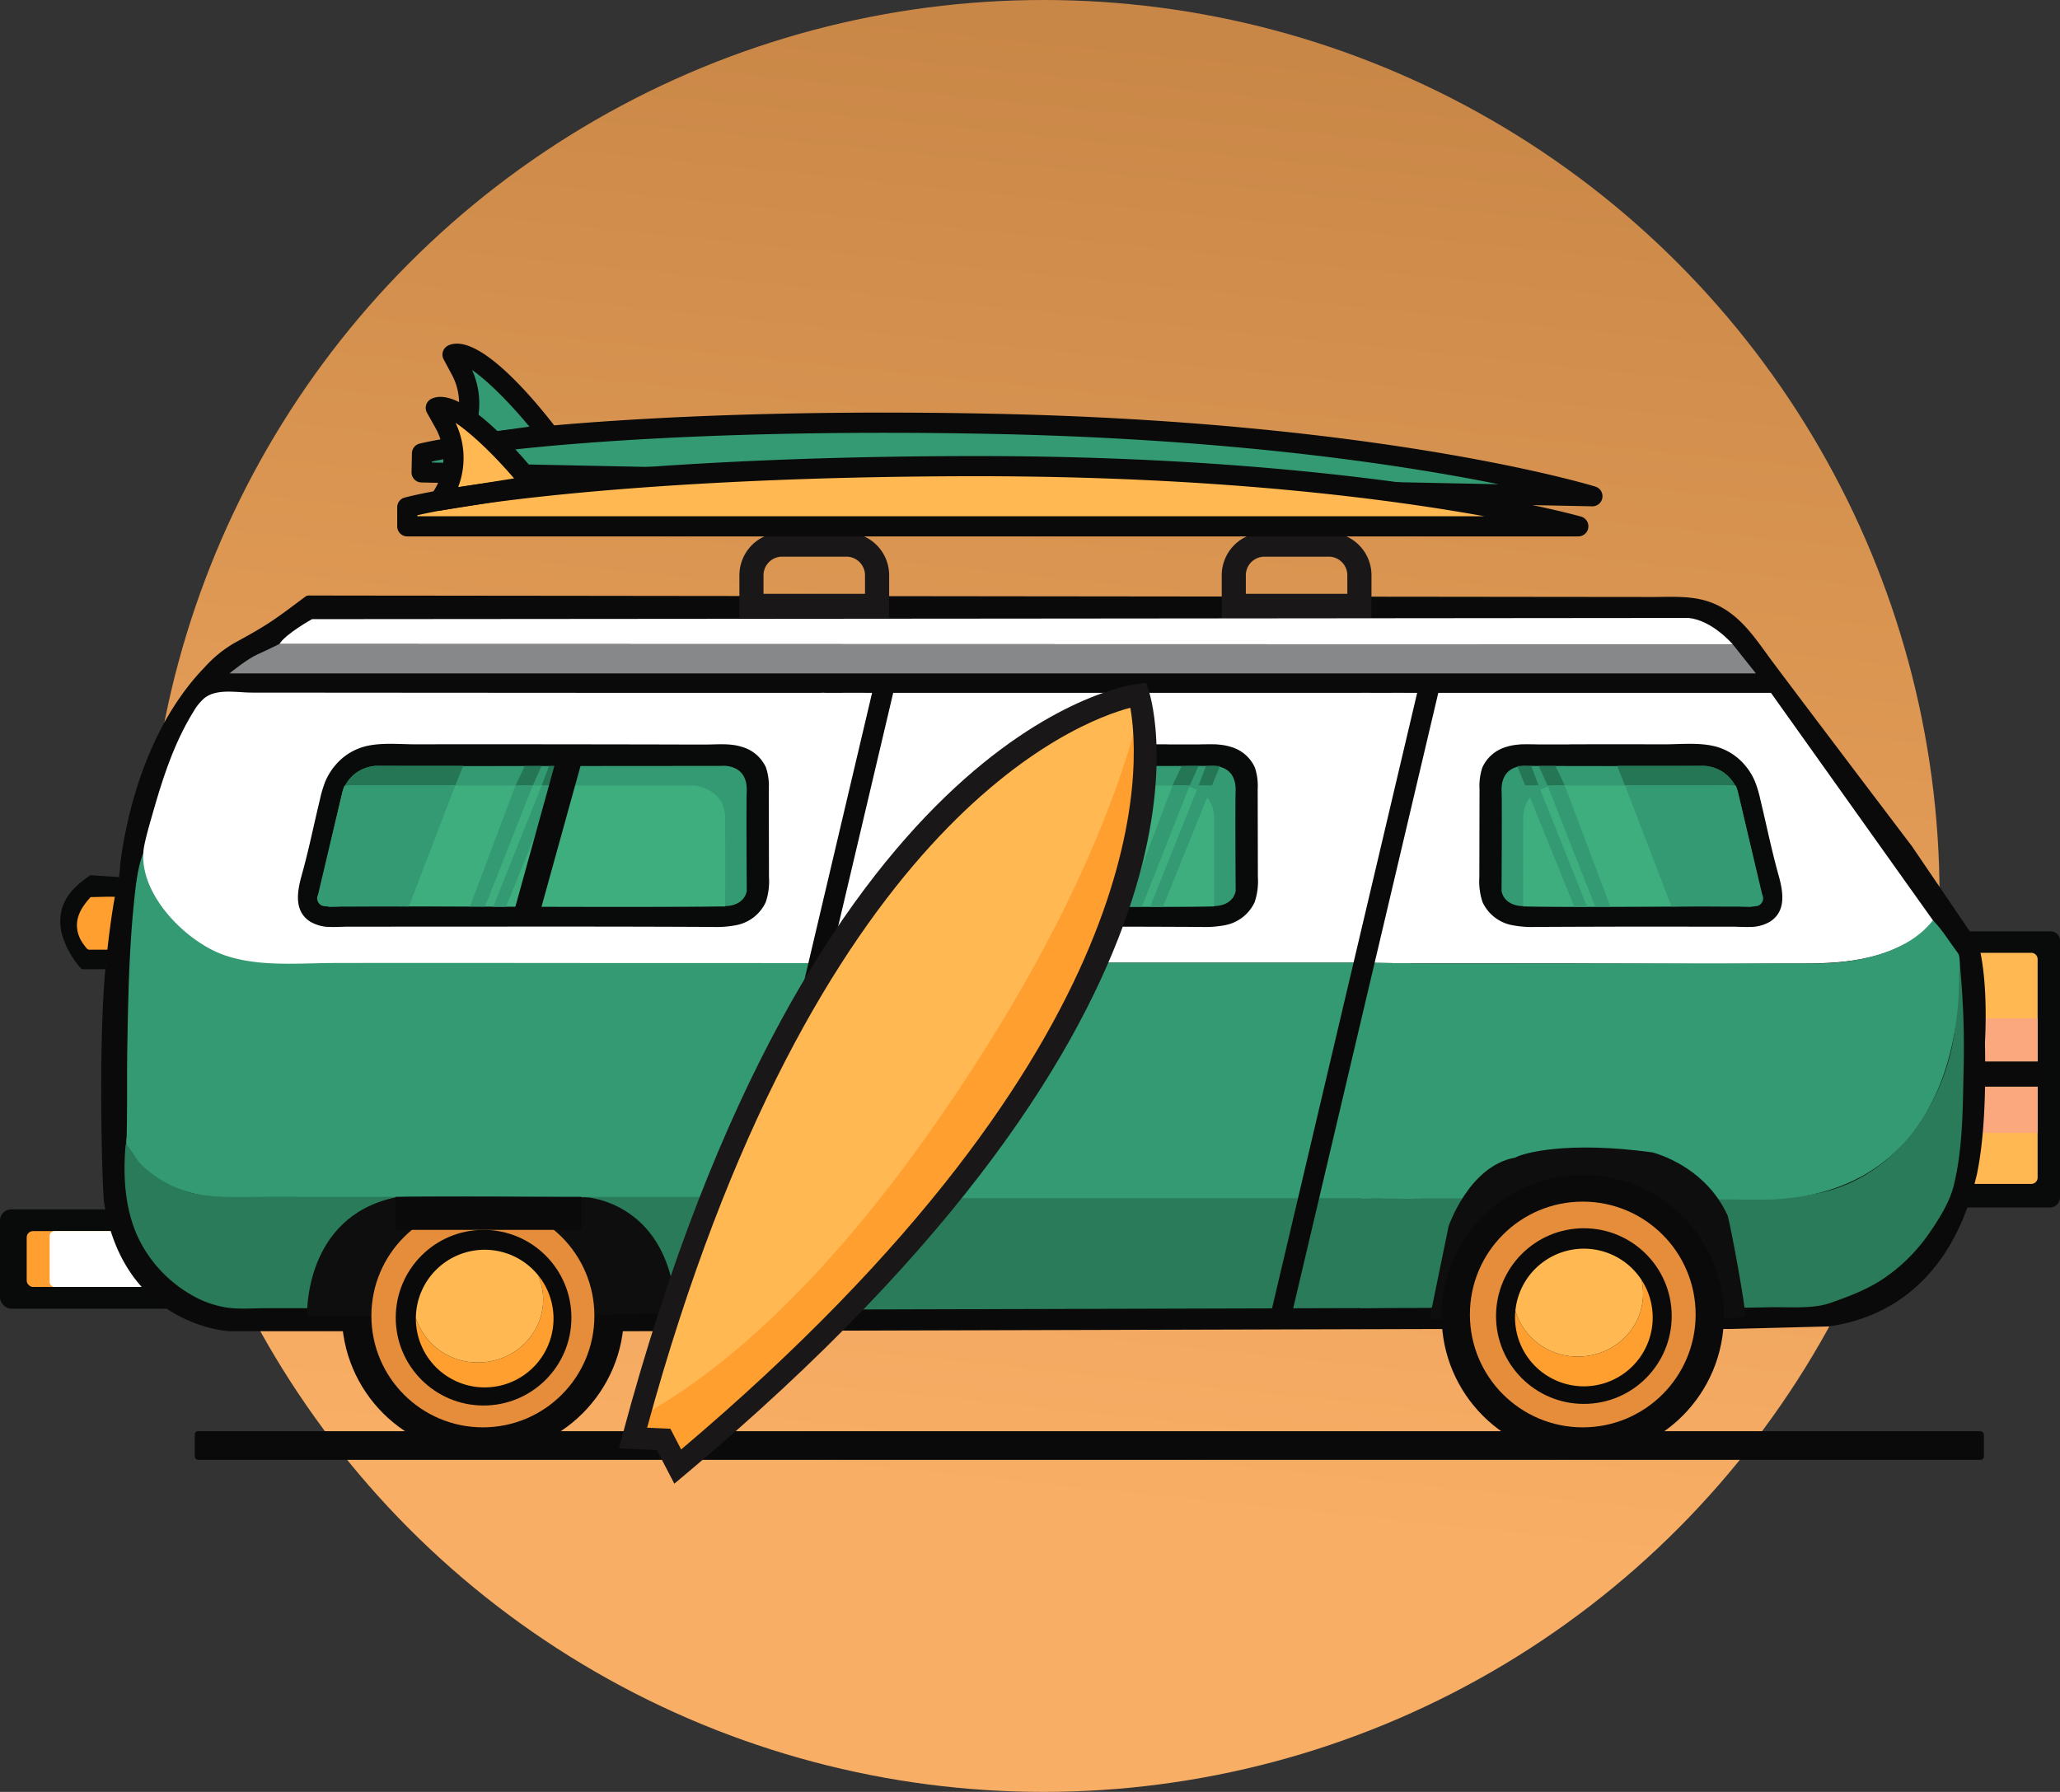 <svg xmlns="http://www.w3.org/2000/svg" xmlns:xlink="http://www.w3.org/1999/xlink" width="544.859" height="474" viewBox="0 0 544.859 474">
  <rect x="0" y="0" width="544.859" height="474" fill="#333333" stroke="none"/>
  <defs>
    <linearGradient id="linear-gradient" x1="0.584" y1="0.027" x2="0.5" y2="0.837" gradientUnits="objectBoundingBox">
      <stop offset="0" stop-color="#c98747"/>
      <stop offset="1" stop-color="#f9ae65"/>
    </linearGradient>
  </defs>
  <g id="Group_1101" data-name="Group 1101" transform="translate(-1090 -7562.112)">
    <circle id="Ellipse_151" data-name="Ellipse 151" cx="237" cy="237" r="237" transform="translate(1129 7562.112)" fill="url(#linear-gradient)"/>
    <g id="Group_1019" data-name="Group 1019" transform="translate(1090 7653.012)">
      <g id="Group_1014" data-name="Group 1014" transform="translate(0 0)">
        <circle id="Ellipse_152" data-name="Ellipse 152" cx="37.323" cy="37.323" r="37.323" transform="translate(90.4 219.233)" fill="#090a09"/>
        <g id="Group_1007" data-name="Group 1007" transform="translate(0 229.009)">
          <rect id="Rectangle_201" data-name="Rectangle 201" width="64.798" height="26.269" rx="2.955" transform="translate(64.798 26.269) rotate(-180)" fill="#090a0a"/>
          <rect id="Rectangle_202" data-name="Rectangle 202" width="44.576" height="14.776" rx="1.662" transform="translate(51.636 20.523) rotate(-180)" fill="#fe9f30"/>
          <rect id="Rectangle_203" data-name="Rectangle 203" width="41.374" height="14.776" rx="1.261" transform="translate(54.509 20.523) rotate(-180)" fill="#fff"/>
        </g>
        <path id="Rectangle_204" data-name="Rectangle 204" d="M0,0H24.109a2.46,2.46,0,0,1,2.46,2.46v67.9a2.7,2.7,0,0,1-2.7,2.7H0a0,0,0,0,1,0,0V0A0,0,0,0,1,0,0Z" transform="translate(518.291 155.463)" fill="#090a0a"/>
        <path id="Rectangle_205" data-name="Rectangle 205" d="M0,0H18.036a1.677,1.677,0,0,1,1.677,1.677V59.452a1.672,1.672,0,0,1-1.672,1.672H0a0,0,0,0,1,0,0V0A0,0,0,0,1,0,0Z" transform="translate(519.228 161.143)" fill="#ffb852"/>
        <rect id="Rectangle_206" data-name="Rectangle 206" width="22.276" height="30.295" transform="translate(516.665 178.476)" fill="#fba87e"/>
        <path id="Path_1278" data-name="Path 1278" d="M569.848,341.225c-1.925,0-3.853,0-5.782,0a.974.974,0,0,1-.467-.076.9.9,0,0,1-.262-.245,22.478,22.478,0,0,1-5.071-9.364,12.753,12.753,0,0,1,.3-6.964,13.255,13.255,0,0,1,3.04-4.733,20.824,20.824,0,0,1,2.107-1.9c.378-.3.769-.591,1.164-.876a3.081,3.081,0,0,1,1.088-.68,1.561,1.561,0,0,1,.431-.009c2.346.16,4.7.311,7.044.467Z" transform="translate(-541.982 -175.735)" fill="#090a0a"/>
        <path id="Path_1279" data-name="Path 1279" d="M567.48,331.654c-1.724,0-3.448,0-5.173,0a.983.983,0,0,1-.342-.031c-.427-.138-.894-.88-1.164-1.222a9.379,9.379,0,0,1-.987-1.547,8.243,8.243,0,0,1-.893-3.449c-.085-2.965,1.573-5.378,3.462-7.489a.5.5,0,0,1,.174-.147.54.54,0,0,1,.226-.035c2.391-.009,4.853-.2,7.249.009C570.03,317.748,567.444,330.237,567.48,331.654Z" transform="translate(-538.569 -171.337)" fill="#fe9f30"/>
        <path id="Path_1280" data-name="Path 1280" d="M614.787,299.793a2.282,2.282,0,0,1,.7-.071q9.673.02,19.341.027l14.36.013,17.417.018,20.008.022,22.133.027,23.8.027,24.99.026,25.719.027,25.981.031,25.781.027,25.11.026,23.973.027,22.378.022,20.305.022,17.772.022,14.778.013,11.315.013c5.2,0,10.506-.422,15.461,1.431,7.822,2.924,11.889,9.818,16.635,16.151q7.274,9.7,14.591,19.359,7.427,9.833,14.871,19.657,3.539,4.666,7.075,9.333l.009.013,17.551,25.826s2.644,7.964,1.768,25.83c0,5.049.587,22.235-2.182,35.3-1.213,4.511-7.039,35.39-39.082,40.052l-26.315.68H915.87l-215.851.591H594.276s-27.964-1.222-33.208-34.288c-.581-7.133-1.409-42.381.387-61.46,1.654-17.333,3.6-24.373,3.6-24.373a22.178,22.178,0,0,0,.3-3.089c.32-2.747.761-5.48,1.293-8.2a117.05,117.05,0,0,1,2.9-11.6,99.4,99.4,0,0,1,5.107-13.289,76.454,76.454,0,0,1,7.912-13.279,62.3,62.3,0,0,1,5.195-6.1,32.666,32.666,0,0,1,7.679-6.293c3.285-1.8,6.627-3.622,9.751-5.693,3.107-2.067,6.067-4.346,9.062-6.573a2.138,2.138,0,0,1,.481-.293Z" transform="translate(-533.589 -233.096)" fill="#090a09"/>
        <path id="Path_1281" data-name="Path 1281" d="M566.875,314.821c1.253,1.209,1.285,6.551,2.062,8.351a39.388,39.388,0,0,0,3.991,7.12A35.1,35.1,0,0,0,591.55,343.6c4.115,1.191,9.271.555,13.56.6,23.679.267,47.363-.018,71.043-.191,10.6-.053,21.217.022,31.821.022q14.533.006,29.061.018,5.293,0,10.591,0v63.233l-4.2,0H715.075l-71.527-.013q-21.406,0-42.807-.013c-2.822,0-5.636-.022-8.458-.093a58.016,58.016,0,0,1-8.8-.445,48.629,48.629,0,0,1-7.413-1.9,29.505,29.505,0,0,1-8.84-4.853,22.071,22.071,0,0,1-3.8-3.893,12.928,12.928,0,0,1-1.4-2.36,6.23,6.23,0,0,1-.066-2.644q.06-2.26.084-4.52c.035-3.017.035-6.035.035-9.053,0-3.346,0-6.693.058-10.04.222-13,.467-26.075,1.813-39.012C564.364,324.5,564.978,318.389,566.875,314.821Z" transform="translate(-528.472 -181.09)" fill="#349a73"/>
        <path id="Path_1282" data-name="Path 1282" d="M581.534,305.907c3.16-.9,6.911-.209,10.164-.209l12.128.009,24.257.018,48.514.031q33.233.02,66.474,0l1.066,71.5c-24.026-.031-48.056,0-72.082-.035-1.093,0-2.187,0-3.275,0q-23.76-.027-47.519-.009l-7.928.013c-9.511.027-19.915,1.1-29.066-2.1-10.449-3.649-23.582-17.031-21.1-29.1.577-2.8,1.408-5.582,2.191-8.333,2.662-9.337,5.67-18.711,10.826-27.008a13.9,13.9,0,0,1,2.778-3.458A7.029,7.029,0,0,1,581.534,305.907Z" transform="translate(-524.984 -213.388)" fill="#fff"/>
        <path id="Path_1283" data-name="Path 1283" d="M570.964,307.951l384.419.1s-5.355-6.333-11.653-6.991c-2.075.035-364.122.316-364.122.316S572.715,305.187,570.964,307.951Z" transform="translate(-497.072 -228.494)" fill="#fff"/>
        <path id="Path_1284" data-name="Path 1284" d="M567.993,310.378s4.76-3.884,7.476-5.049c1.556-.68,5.729-2.72,5.729-2.72l384.419.1,6.116,7.671Z" transform="translate(-507.305 -223.152)" fill="#87888a"/>
        <path id="Path_1285" data-name="Path 1285" d="M580.65,356.988a10.356,10.356,0,0,1-5.3-1.382c-4.436-2.787-3.476-8.057-2.28-12.333,1.84-6.573,3.2-13.32,4.8-19.955a33,33,0,0,1,1.338-4.573,16.487,16.487,0,0,1,3.275-5.129,15.331,15.331,0,0,1,7.009-4.3c4.373-1.209,9.342-.627,13.87-.635q5.667-.014,11.329-.013,13.873-.007,27.742.009,13.366.013,26.728.04c3.644,0,7.293.044,10.941.018,3.182-.022,6.373-.36,9.466.64a9.948,9.948,0,0,1,6.294,5.444,15.55,15.55,0,0,1,.742,5.769l.049,23.2a17.28,17.28,0,0,1-.862,6.658,10.857,10.857,0,0,1-7.631,6.035,28.046,28.046,0,0,1-6.662.5q-14.147-.067-28.292-.084-14.04-.014-28.084,0-12.906,0-25.822.009-4.82.007-9.635.009c-1.231,0-2.462.018-3.693,0C584.255,356.885,582.433,357.045,580.65,356.988Z" transform="translate(-493.262 -202.688)" fill="#090a0a"/>
        <path id="Path_1286" data-name="Path 1286" d="M562.125,332.358c1.649,1.72,2.6,4.182,4.391,5.822a29.994,29.994,0,0,0,13.395,7.253c5.667,1.222,11.52,1.014,17.275.947,6.35-.076,12.692.018,19.052.013q6.819-.007,13.639-.018h.04l61.785.022h56.26v29.448H599.048c-3.489,0-7.031.342-10.493-.209a26.986,26.986,0,0,1-9.377-3.466,34.8,34.8,0,0,1-13.387-14.106c-3.862-7.644-4.484-16.462-3.8-24.928A4.1,4.1,0,0,1,562.125,332.358Z" transform="translate(-528.81 -120.687)" fill="#297b59"/>
        <path id="Path_1287" data-name="Path 1287" d="M576.368,346.879s-4.272.484-2.72-4.467c.485-2.427,6.022-25.924,6.022-25.924a8.075,8.075,0,0,1,.56-1.28,9.73,9.73,0,0,1,8.47-5.325c5.049.1,90.979,0,90.979,0s7.382-.875,6.8,7.187c-.1,6.991.031,25.826.031,25.826s-.227,3.329-4.6,4S576.368,346.879,576.368,346.879Z" transform="translate(-488.997 -198.188)" fill="#349a73"/>
        <path id="Path_1288" data-name="Path 1288" d="M604.053,315.141l2.115-5.284H583.107a10.291,10.291,0,0,0-8.249,5.373C595.186,315.141,604.053,315.141,604.053,315.141Z" transform="translate(-483.661 -198.187)" fill="#257654"/>
        <path id="Path_1289" data-name="Path 1289" d="M580.812,311.032h91.806s8.546.933,7.964,9.413c.1,6.511.026,22.582.026,22.582H576.977s-4.311.889-3.516-4.24C574.937,333.858,580.812,311.032,580.812,311.032Z" transform="translate(-488.81 -194.14)" fill="#3fae7f"/>
        <path id="Path_1290" data-name="Path 1290" d="M643.058,312.207c14.738,0,29.453.018,44.19-.125a30.562,30.562,0,0,1,6.5.4c5.285,1.08,7.964,6.022,11.08,9.987q4.494,5.673,8.937,11.377c1.41,1.8,2.756,3.68,4.2,5.435a18.952,18.952,0,0,1,3.359,4.933c-.093-.271-5.271,0-5.822,0l-6.067,0H697.3q-23.106,0-46.217.035c-2.324,0-4.883-.08-6.6-1.662-1.524-1.409-1.96-3.662-1.96-5.751.018-8.15.094-16.319.094-24.483A.574.574,0,0,1,643.058,312.207Z" transform="translate(-250.581 -190.556)" fill="#014666"/>
        <path id="Path_1291" data-name="Path 1291" d="M609.715,311.057c-4.048,10.546-8.218,21.448-12.275,31.995-6.075-.085-11.9,0-17.973,0a23.731,23.731,0,0,1-4.64-.107,2.107,2.107,0,0,1-1.408-3c.16-.662.316-1.324.475-1.987.276-1.169.556-2.342.831-3.511q.534-2.247,1.067-4.5.58-2.46,1.164-4.928.573-2.413,1.138-4.822l.987-4.169.7-2.964a12.908,12.908,0,0,1,.56-1.782.513.513,0,0,1,.111-.187c.151-.138.4-.036.578-.036l.72,0,1.351.013,3.613.031c7.138,0,14.418-.116,21.559-.053C608.756,311.061,609.226,311.052,609.715,311.057Z" transform="translate(-489.306 -194.165)" fill="#349a73"/>
        <rect id="Rectangle_207" data-name="Rectangle 207" width="473.214" height="7.574" rx="0.852" transform="translate(51.511 287.688)" fill="#090a09"/>
        <rect id="Rectangle_208" data-name="Rectangle 208" width="139.678" height="71.368" transform="translate(222.795 92.373)" fill="#fff"/>
        <rect id="Rectangle_209" data-name="Rectangle 209" width="139.678" height="62.435" transform="translate(222.795 163.741)" fill="#349a73"/>
        <path id="Path_1292" data-name="Path 1292" d="M760.385,364.521l-155.917.425V335.622H744.146Z" transform="translate(-381.673 -109.446)" fill="#297b59"/>
        <path id="Path_1293" data-name="Path 1293" d="M585.019,315.027l2.439-5.154,4.445,0-2.328,5.156Z" transform="translate(-448.663 -198.138)" fill="#257654"/>
        <path id="Path_1294" data-name="Path 1294" d="M586.575,315.03l1.938-5.157,3.7,0-2.093,5.159Z" transform="translate(-443.304 -198.14)" fill="#257654"/>
        <path id="Path_1295" data-name="Path 1295" d="M583.691,343.089l12.817-32.054,3.545,0-12.963,32.057Z" transform="translate(-453.237 -194.141)" fill="#349a73"/>
        <path id="Path_1296" data-name="Path 1296" d="M582.3,343.028l12.069-32,4.557,0-12.6,31.992Z" transform="translate(-458.016 -194.142)" fill="#349a73"/>
        <g id="Group_1008" data-name="Group 1008" transform="translate(252.561 105.862)">
          <path id="Path_1297" data-name="Path 1297" d="M619.744,356.988a10.353,10.353,0,0,1-5.293-1.382c-4.44-2.787-3.48-8.057-2.28-12.333,1.835-6.573,3.2-13.32,4.8-19.955a32.5,32.5,0,0,1,1.337-4.573,16.477,16.477,0,0,1,3.271-5.129,15.363,15.363,0,0,1,7.014-4.3c4.368-1.209,9.342-.627,13.87-.635q5.66-.014,11.329-.013,13.866-.007,27.741.009c8.907.009-26.626.022-17.719.04,3.649,0,7.3.044,10.946.018,3.178-.022,6.373-.36,9.466.64a9.928,9.928,0,0,1,6.289,5.444,15.539,15.539,0,0,1,.742,5.769l.049,23.2a17.371,17.371,0,0,1-.858,6.658,10.858,10.858,0,0,1-7.631,6.035,28.09,28.09,0,0,1-6.667.5q-14.146-.067-28.292-.084c-9.36-.009,25.724-.009,16.364,0q-12.912,0-25.826.009-4.813.007-9.63.009c-1.232,0-2.467.018-3.694,0C623.348,356.885,621.526,357.045,619.744,356.988Z" transform="translate(-611.166 -308.55)" fill="#090a0a"/>
          <path id="Path_1298" data-name="Path 1298" d="M615.46,346.879s-4.271.484-2.716-4.467c.485-2.427,6.018-25.924,6.018-25.924a8.676,8.676,0,0,1,.56-1.28,9.738,9.738,0,0,1,8.471-5.325c5.049.1,46.541,0,46.541,0s7.378-.875,6.8,7.187c-.1,6.991.035,25.826.035,25.826s-.232,3.329-4.6,4S615.46,346.879,615.46,346.879Z" transform="translate(-606.9 -304.05)" fill="#349a73"/>
          <path id="Path_1299" data-name="Path 1299" d="M643.149,315.141l2.115-5.284H622.2a10.286,10.286,0,0,0-8.245,5.373C634.278,315.141,643.149,315.141,643.149,315.141Z" transform="translate(-601.563 -304.049)" fill="#257654"/>
          <path id="Path_1300" data-name="Path 1300" d="M619.907,311.032H667.27s8.542.933,7.96,9.413c.1,6.511.031,22.582.031,22.582h-59.19s-4.311.889-3.515-4.24C614.032,333.858,619.907,311.032,619.907,311.032Z" transform="translate(-606.712 -300.002)" fill="#3fae7f"/>
          <path id="Path_1301" data-name="Path 1301" d="M648.809,311.057c-4.044,10.546-8.217,21.448-12.276,31.995-6.07-.085-11.892,0-17.968,0a23.774,23.774,0,0,1-4.644-.107,2.11,2.11,0,0,1-1.409-3c.165-.662.32-1.324.475-1.987.28-1.169.556-2.342.836-3.511q.533-2.247,1.062-4.5.587-2.46,1.169-4.928c.378-1.609.76-3.213,1.137-4.822l.983-4.169.7-2.964a12.291,12.291,0,0,1,.56-1.782.479.479,0,0,1,.106-.187c.156-.138.4-.036.583-.036l.72,0,1.351.013,3.609.031c7.142,0,14.422-.116,21.559-.053C647.853,311.061,648.325,311.052,648.809,311.057Z" transform="translate(-607.21 -300.027)" fill="#349a73"/>
          <path id="Path_1302" data-name="Path 1302" d="M624.114,315.027l2.44-5.154,4.445,0-2.327,5.156Z" transform="translate(-566.566 -303.999)" fill="#257654"/>
          <path id="Path_1303" data-name="Path 1303" d="M625.67,315.03l1.938-5.157,3.7,0-2.092,5.159Z" transform="translate(-561.208 -304.001)" fill="#257654"/>
          <path id="Path_1304" data-name="Path 1304" d="M622.786,343.089,635.6,311.035l3.545,0-12.963,32.057Z" transform="translate(-571.142 -300.003)" fill="#349a73"/>
          <path id="Path_1305" data-name="Path 1305" d="M621.4,343.028l12.069-32,4.557,0-12.6,31.992Z" transform="translate(-575.92 -300.003)" fill="#349a73"/>
        </g>
        <path id="Path_1306" data-name="Path 1306" d="M637.634,386.257s45.586,0,48.888,0q17.959,0,35.919-.013c9.249,0,18.893.418,28-1.929,18.5-4.769,30.732-22.5,33.728-40.648.035-.222.071-.44.106-.662a98.806,98.806,0,0,0,.96-10.569c.165-3.7.671-7.844.209-11.515a222.191,222.191,0,0,1,1.338,31.892c-.182,9.844-.226,20.533-2.627,30.142-1.1,4.382-4.111,9.129-6.693,12.8A45.861,45.861,0,0,1,765.83,407.26c-4.4,3-9.151,4.773-14.124,6.538-4.88,1.729-11.382,1.058-16.56,1.187-12.071.3-24.141.133-36.213,0q-4.706-.047-9.417-.08c-17.3-.106-34.6.089-51.883.089Z" transform="translate(-267.441 -160.08)" fill="#297b59"/>
        <path id="Path_1307" data-name="Path 1307" d="M637.186,305.515H737.392s42.794,60.1,42.843,60.171c1.752,2.4-9.684,7.431-11.15,8.013-10.5,4.142-21.6,3.293-32.63,3.44-12.067.155-24.133.075-36.2,0q-8.873-.053-17.742-.067H638.737Z" transform="translate(-268.984 -213.143)" fill="#fff"/>
        <path id="Path_1308" data-name="Path 1308" d="M637.535,330.445c0,.058,58.394,0,63.629,0l46.892.009c10.515,0,24.12-2.591,30.977-11.4,2.5,2.533,4.479,5.853,6.64,8.72.818,1.089.276,5.053.276,6.306.044,16.96-4.773,35.617-17.911,47.19-10.017,8.822-22.457,11.813-35.519,11.684q-18.172-.18-36.345-.245c-17.431-.062-34.857-.013-52.288-.013-.329,0-5.911.013-5.911-.009Z" transform="translate(-267.782 -166.51)" fill="#349a73"/>
        <path id="Path_1309" data-name="Path 1309" d="M639.414,377.957l5.049-24.559s5.4-16.031,17.653-18.164c1.964-1.164,13.591-4.466,36.324-1.36,3.315.969,14.382,4.853,19.822,16.7.778,2.524,4.853,24.639,4.662,26.59S639.414,377.957,639.414,377.957Z" transform="translate(-261.31 -119.932)" fill="#0d0e0d"/>
        <circle id="Ellipse_153" data-name="Ellipse 153" cx="37.323" cy="37.323" r="37.323" transform="translate(381.31 219.913)" fill="#090a09"/>
        <circle id="Ellipse_154" data-name="Ellipse 154" cx="29.855" cy="29.855" r="29.855" transform="translate(388.777 226.959)" fill="#e58d3b"/>
        <circle id="Ellipse_155" data-name="Ellipse 155" cx="23.231" cy="23.231" r="23.231" transform="translate(395.693 234.004)" fill="#090a09"/>
        <path id="Path_1310" data-name="Path 1310" d="M677.937,340.45a16.145,16.145,0,0,1,.431,3.7c0,9.177-7.707,16.613-17.212,16.613a17.129,17.129,0,0,1-16.564-12.1c-.058.582-.089,1.169-.089,1.765a18.206,18.206,0,1,0,33.435-9.978Z" transform="translate(-243.785 -92.816)" fill="#ff9f30"/>
        <path id="Path_1311" data-name="Path 1311" d="M661.086,367.136c9.506,0,17.212-7.435,17.212-16.613a16.127,16.127,0,0,0-.431-3.7,18.205,18.205,0,0,0-33.346,8.213A17.13,17.13,0,0,0,661.086,367.136Z" transform="translate(-243.716 -99.191)" fill="#ffb852"/>
        <path id="Path_1312" data-name="Path 1312" d="M572.618,367.05S571.6,340.811,596.067,335.7c4.226-.467,50.541,0,50.541,0s22.284,1.315,23.6,30.688C658.7,366.97,572.618,367.05,572.618,367.05Z" transform="translate(-491.394 -109.874)" fill="#0d0e0d"/>
        <circle id="Ellipse_156" data-name="Ellipse 156" cx="29.494" cy="29.494" r="29.494" transform="translate(98.228 227.681)" fill="#e58d3b"/>
        <circle id="Ellipse_157" data-name="Ellipse 157" cx="23.231" cy="23.231" r="23.231" transform="translate(104.673 234.429)" fill="#090a09"/>
        <path id="Path_1313" data-name="Path 1313" d="M611.383,340.166a16.073,16.073,0,0,1,1.373,6.515c0,9.173-7.707,16.613-17.213,16.613a17.153,17.153,0,0,1-16.453-11.715l0,.12a18.206,18.206,0,1,0,32.3-11.533Z" transform="translate(-469.098 -93.794)" fill="#ff9f30"/>
        <path id="Path_1314" data-name="Path 1314" d="M595.54,368.467c9.506,0,17.213-7.44,17.213-16.613a16.072,16.072,0,0,0-1.373-6.515,18.2,18.2,0,0,0-32.292,11.413A17.154,17.154,0,0,0,595.54,368.467Z" transform="translate(-469.095 -98.967)" fill="#ffb852"/>
        <rect id="Rectangle_210" data-name="Rectangle 210" width="49.084" height="8.73" transform="translate(104.673 225.699)" fill="#090a09"/>
        <path id="Path_1315" data-name="Path 1315" d="M636.527,305.515h11.528l.975,71.549L635,376.883" transform="translate(-276.513 -213.141)" fill="#fff"/>
        <path id="Path_1316" data-name="Path 1316" d="M636.9,321.574l11.531.193.962,62.265-14.021-.023" transform="translate(-275.221 -157.832)" fill="#349a73"/>
        <path id="Path_1317" data-name="Path 1317" d="M636.771,335.621l11.634.039.6,28.679-13.725.238" transform="translate(-275.544 -109.447)" fill="#297b59"/>
        <path id="Path_1318" data-name="Path 1318" d="M604.754,321.574l11.53.193.963,62.265-14.021-.023" transform="translate(-385.954 -157.832)" fill="#349a73"/>
        <path id="Path_1319" data-name="Path 1319" d="M604.622,335.621l11.633.039.6,28.679-13.725.238" transform="translate(-386.277 -109.447)" fill="#297b59"/>
        <path id="Path_1320" data-name="Path 1320" d="M604.343,305.515H615.87l1.107,71.368-14.117.132" transform="translate(-387.21 -213.141)" fill="#fff"/>
        <rect id="Rectangle_211" data-name="Rectangle 211" width="5.437" height="172.99" transform="translate(231.517 88.747) rotate(13.265)" fill="#090a09"/>
        <rect id="Rectangle_212" data-name="Rectangle 212" width="5.437" height="172.99" transform="translate(375.688 88.747) rotate(13.265)" fill="#090a09"/>
        <rect id="Rectangle_213" data-name="Rectangle 213" width="17.916" height="6.666" transform="translate(522.618 189.885)" fill="#090a09"/>
        <rect id="Rectangle_214" data-name="Rectangle 214" width="46.858" height="6.665" transform="translate(135.418 152.177) rotate(-74.516)" fill="#090a09"/>
        <g id="Group_1009" data-name="Group 1009" transform="translate(391.272 105.862)">
          <path id="Path_1321" data-name="Path 1321" d="M713.944,356.988a10.341,10.341,0,0,0,5.293-1.382c4.44-2.787,3.48-8.057,2.281-12.333-1.836-6.573-3.2-13.32-4.8-19.955a32.554,32.554,0,0,0-1.337-4.573,16.467,16.467,0,0,0-3.271-5.129,15.358,15.358,0,0,0-7.013-4.3c-4.369-1.209-9.342-.627-13.87-.635q-5.66-.014-11.328-.013-13.866-.007-27.742.009c-8.907.009,26.626.022,17.719.04-3.649,0-7.3.044-10.942.018-3.182-.022-6.377-.36-9.471.64a9.93,9.93,0,0,0-6.289,5.444,15.56,15.56,0,0,0-.742,5.769l-.049,23.2a17.376,17.376,0,0,0,.858,6.658,10.858,10.858,0,0,0,7.63,6.035,28.089,28.089,0,0,0,6.666.5q14.147-.067,28.293-.084c9.36-.009-25.723-.009-16.364,0q12.913,0,25.826.009,4.813.007,9.631.009c1.231,0,2.467.018,3.693,0C710.34,356.885,712.162,357.045,713.944,356.988Z" transform="translate(-642.377 -308.55)" fill="#090a0a"/>
          <path id="Path_1322" data-name="Path 1322" d="M643.7,342.9s.231,3.329,4.6,4,61.105-.013,61.105-.013,4.271.484,2.715-4.467c-.484-2.427-6.017-25.924-6.017-25.924a8.643,8.643,0,0,0-.56-1.28,9.738,9.738,0,0,0-8.471-5.325c-5.049.1-46.541,0-46.541,0s-7.377-.875-6.8,7.187c.1,6.991-.035,25.826-.035,25.826" transform="translate(-637.82 -304.05)" fill="#349a73"/>
          <path id="Path_1323" data-name="Path 1323" d="M652.692,315.141l-2.115-5.284h23.066a10.28,10.28,0,0,1,8.244,5.373C661.563,315.141,652.692,315.141,652.692,315.141Z" transform="translate(-614.133 -304.049)" fill="#257654"/>
          <path id="Path_1324" data-name="Path 1324" d="M700.361,311.032H652.994s-8.543.933-7.96,9.413c-.1,6.511-.031,22.582-.031,22.582H704.2s4.306.889,3.511-4.24C706.232,333.858,700.361,311.032,700.361,311.032Z" transform="translate(-633.407 -300.002)" fill="#3fae7f"/>
          <path id="Path_1325" data-name="Path 1325" d="M651.05,311.057c4.045,10.546,8.217,21.448,12.275,31.995,6.071-.085,11.893,0,17.969,0a23.776,23.776,0,0,0,4.644-.107,2.109,2.109,0,0,0,1.409-3c-.16-.662-.32-1.324-.475-1.987-.28-1.169-.556-2.342-.836-3.511-.356-1.5-.707-3-1.062-4.5q-.586-2.46-1.169-4.928-.566-2.413-1.137-4.822l-.982-4.169-.7-2.964a12.353,12.353,0,0,0-.56-1.782.485.485,0,0,0-.106-.187c-.156-.138-.4-.036-.582-.036l-.72,0-1.351.013-3.609.031c-7.142,0-14.422-.116-21.559-.053C652.01,311.061,651.534,311.052,651.05,311.057Z" transform="translate(-612.504 -300.027)" fill="#349a73"/>
          <path id="Path_1326" data-name="Path 1326" d="M652.8,315.027l-2.44-5.154-4.445,0,2.328,5.156Z" transform="translate(-630.199 -303.999)" fill="#257654"/>
          <path id="Path_1327" data-name="Path 1327" d="M650.275,315.03l-1.938-5.157-3.7,0,2.093,5.159Z" transform="translate(-634.591 -304.001)" fill="#257654"/>
          <path id="Path_1328" data-name="Path 1328" d="M661.469,343.089l-12.817-32.054-3.544,0,12.963,32.057Z" transform="translate(-632.969 -300.003)" fill="#349a73"/>
          <path id="Path_1329" data-name="Path 1329" d="M663.061,343.028l-12.069-32-4.557,0,12.6,31.992Z" transform="translate(-628.395 -300.003)" fill="#349a73"/>
        </g>
        <g id="Group_1010" data-name="Group 1010" transform="translate(195.567 49.974)">
          <path id="Path_1330" data-name="Path 1330" d="M637.945,318.565h-39.6V307.272a11.308,11.308,0,0,1,11.3-11.3h17.009a11.311,11.311,0,0,1,11.3,11.3Zm-33.225-6.378h26.844v-4.915a4.921,4.921,0,0,0-4.915-4.92H609.639a4.925,4.925,0,0,0-4.92,4.92Z" transform="translate(-598.342 -295.975)" fill="#1a1718"/>
        </g>
        <g id="Group_1011" data-name="Group 1011" transform="translate(323.141 49.974)">
          <path id="Path_1331" data-name="Path 1331" d="M666.65,318.565h-39.6V307.272a11.309,11.309,0,0,1,11.3-11.3h17.009a11.311,11.311,0,0,1,11.3,11.3Zm-33.226-6.378h26.843v-4.915a4.921,4.921,0,0,0-4.915-4.92H638.344a4.925,4.925,0,0,0-4.92,4.92Z" transform="translate(-627.047 -295.975)" fill="#1a1718"/>
        </g>
        <g id="Group_1012" data-name="Group 1012" transform="translate(108.849)">
          <path id="Path_1332" data-name="Path 1332" d="M579.43,302.555l309.67,6.307s-54.358-17.026-158.626-19.15c-80.66-1.645-134.129,3.849-150.938,7.817Z" transform="translate(-576.763 -268.604)" fill="#349a73"/>
          <path id="Path_1333" data-name="Path 1333" d="M581.707,310.076l24.888-3.449s-18.541-24.1-25.324-21.066l2.2,4.115a18.8,18.8,0,0,1-1.76,20.4Z" transform="translate(-570.418 -282.777)" fill="#349a73"/>
          <path id="Path_1334" data-name="Path 1334" d="M891.163,313.622h-.053l-309.67-6.307a2.663,2.663,0,0,1-2.608-2.72l.107-5.027a2.657,2.657,0,0,1,2.049-2.538c17.2-4.062,71.762-9.547,151.609-7.893,103.45,2.111,158.822,19.1,159.369,19.275a2.666,2.666,0,0,1-.8,5.209ZM584.217,302.04l282.16,5.746c-25.351-5.124-70.482-12.022-133.894-13.315-76.429-1.551-129.352,3.364-148.262,7.3Z" transform="translate(-578.83 -270.59)" fill="#090a09"/>
          <path id="Path_1335" data-name="Path 1335" d="M583.775,314.8a2.671,2.671,0,0,1-2.107-4.306,16.145,16.145,0,0,0,1.511-17.506l-2.2-4.106a2.675,2.675,0,0,1,1.263-3.693c7.875-3.524,22.568,14.133,28.528,21.875a2.668,2.668,0,0,1-1.747,4.271L584.14,314.78A2.51,2.51,0,0,1,583.775,314.8Zm4.711-23.11a21.529,21.529,0,0,1,.311,17.062l14.862-2.062C597.877,299.687,592.233,294.292,588.486,291.692Z" transform="translate(-572.486 -284.73)" fill="#090a09"/>
        </g>
        <g id="Group_1013" data-name="Group 1013" transform="translate(105.059 14.084)">
          <path id="Path_1336" data-name="Path 1336" d="M578.576,307.917H888.308S833.617,292,729.327,292c-80.678,0-134.023,6.578-150.751,10.893Z" transform="translate(-575.914 -273.783)" fill="#ffb852"/>
          <path id="Path_1337" data-name="Path 1337" d="M581.211,313.259l24.813-3.955S587,285.584,580.274,288.757l2.28,4.067a18.8,18.8,0,0,1-1.342,20.434Z" transform="translate(-570.065 -285.951)" fill="#ffb852"/>
          <path id="Path_1338" data-name="Path 1338" d="M890.376,312.671H580.639A2.662,2.662,0,0,1,577.977,310v-5.022a2.658,2.658,0,0,1,2-2.582c17.106-4.418,71.549-10.977,151.413-10.977,103.473,0,159.177,15.862,159.733,16.022a2.667,2.667,0,0,1-.747,5.227Zm-307.07-5.329H865.532c-25.453-4.609-70.713-10.591-134.143-10.591-76.46,0-129.258,6-148.084,10.324Z" transform="translate(-577.977 -275.764)" fill="#090a09"/>
          <path id="Path_1339" data-name="Path 1339" d="M583.277,317.981a2.665,2.665,0,0,1-2.133-4.262,16.139,16.139,0,0,0,1.151-17.533l-2.28-4.071a2.666,2.666,0,0,1,1.191-3.716c7.76-3.653,22.844,13.662,28.959,21.3a2.663,2.663,0,0,1-1.658,4.3L583.7,317.95A2.741,2.741,0,0,1,583.277,317.981Zm4.289-23.213a21.507,21.507,0,0,1,.666,17.057l14.813-2.36C597.125,302.577,591.37,297.3,587.566,294.768Z" transform="translate(-572.131 -287.9)" fill="#090a09"/>
        </g>
      </g>
      <g id="Group_1015" data-name="Group 1015" transform="translate(163.702 89.732)">
        <path id="Path_1340" data-name="Path 1340" d="M603.912,509.377l-3.746-7.187-8.1-.369c.453-1.707.92-3.4,1.382-5.076,49.834-181.043,132.08-191.114,132.08-191.114a26.714,26.714,0,0,1,.675,2.822C729.144,323.667,735.445,399.389,603.912,509.377Z" transform="translate(-588.086 -302.472)" fill="#ffb852"/>
        <path id="Path_1341" data-name="Path 1341" d="M603.912,507.19,600.165,500l-8.1-.369c.453-1.707.92-3.4,1.382-5.076,19.306-10.466,48.2-33.2,81.784-82.6,31.426-46.239,45.105-81.886,50.972-105.69C729.144,321.48,735.445,397.2,603.912,507.19Z" transform="translate(-588.086 -300.285)" fill="#ff9f30"/>
        <path id="Path_1342" data-name="Path 1342" d="M605.829,516.759l-4.631-8.9-10.026-.449.929-3.471c49.821-185.994,132.658-198.291,136.16-198.727l2.369-.289.733,2.271c1.085,3.36,24.87,83.66-122.779,207.256Zm-7.2-14.8,6.155.271,2.849,5.476c127.027-107.468,121.387-181.786,118.8-196.2C712.27,315.232,642.5,341.466,598.625,501.959Z" transform="translate(-591.172 -304.921)" fill="#1a1718"/>
      </g>
    </g>
  </g>
</svg>
